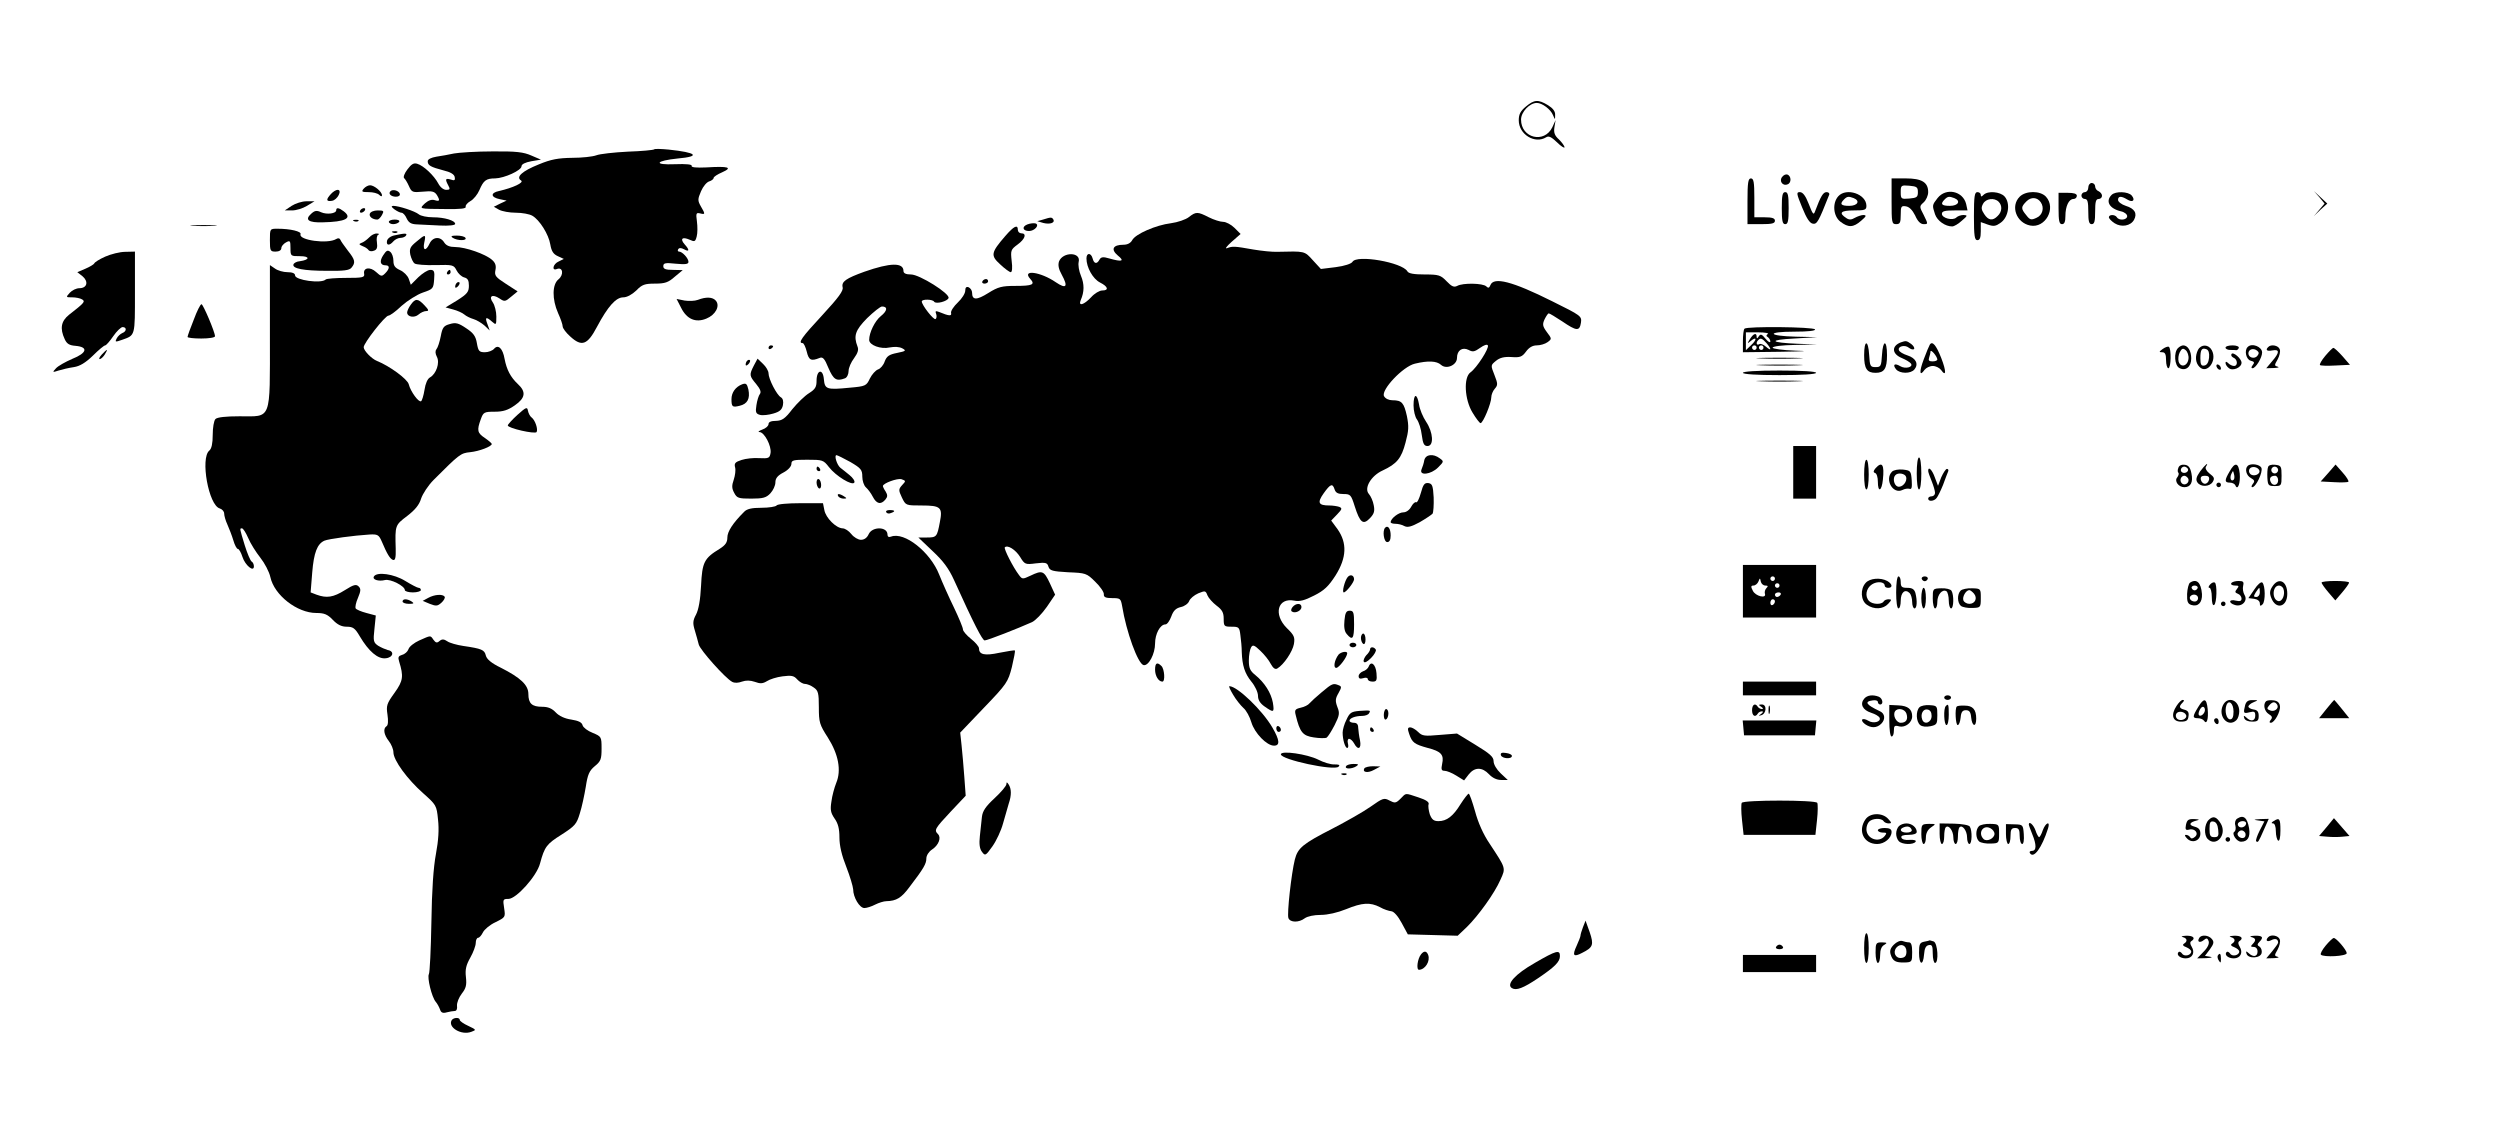 <?xml version="1.0" standalone="no"?>
<!DOCTYPE svg PUBLIC "-//W3C//DTD SVG 20010904//EN"
 "http://www.w3.org/TR/2001/REC-SVG-20010904/DTD/svg10.dtd">
<svg version="1.0" xmlns="http://www.w3.org/2000/svg"
 width="1093pt" height="492pt" viewBox="0 0 1093 492"
 preserveAspectRatio="xMidYMid meet">

<g transform="translate(0,492) scale(0.1,-0.1)"
fill="#000000" stroke="none">
<path d="M6671 4454 c-24 -20 -31 -34 -31 -60 0 -62 71 -105 120 -74 11 7 23
1 47 -22 18 -18 33 -27 33 -22 0 6 -11 21 -24 34 -19 17 -24 30 -20 54 l5 31
-14 -31 c-35 -73 -137 -48 -137 33 0 34 38 73 69 73 23 0 61 -28 71 -54 9 -21
9 -21 9 2 1 15 -10 29 -31 42 -43 26 -60 25 -97 -6z"/>
<path d="M2860 4267 c-3 -3 -54 -8 -115 -10 -60 -3 -123 -10 -138 -16 -16 -6
-63 -11 -105 -11 -61 -1 -92 -6 -147 -29 -72 -29 -101 -55 -77 -70 15 -9 -35
-32 -96 -46 -39 -8 -37 -28 4 -36 l29 -6 -28 -13 -28 -14 23 -13 c13 -7 46
-13 73 -13 28 0 60 -6 72 -13 32 -18 72 -82 79 -126 5 -29 13 -42 33 -51 l26
-12 -22 -11 c-26 -11 -32 -43 -8 -33 26 10 31 -25 7 -45 -28 -22 -29 -87 -2
-148 11 -24 20 -50 20 -58 0 -8 15 -28 33 -44 50 -46 75 -38 117 42 48 90 83
129 115 129 16 0 38 12 57 30 25 26 37 30 82 30 43 0 58 5 86 30 l35 29 -42 1
c-33 0 -43 4 -43 16 0 14 8 16 55 11 42 -4 55 -2 55 8 0 16 -27 45 -41 45 -6
0 -7 5 -4 10 4 7 13 7 26 0 23 -13 25 -3 2 22 -21 24 -10 34 22 20 22 -10 25
-9 31 14 4 14 4 43 1 66 -5 36 -3 39 14 35 23 -6 23 -3 3 31 -14 25 -14 31 1
66 9 21 25 40 36 43 10 3 19 10 19 15 0 5 17 16 38 25 47 21 27 27 -70 21 -44
-2 -67 0 -64 7 2 6 -23 9 -73 7 -96 -4 -86 15 12 25 102 9 84 26 -40 39 -32 3
-60 4 -63 1z"/>
<path d="M1985 4249 c-22 -5 -57 -11 -77 -14 -23 -4 -38 -11 -38 -20 0 -18 12
-25 69 -40 30 -7 47 -17 49 -29 3 -14 -1 -17 -17 -11 -24 7 -26 2 -11 -26 9
-16 7 -19 -9 -19 -12 0 -26 11 -35 28 -18 34 -64 78 -92 86 -15 5 -26 -2 -43
-25 -13 -17 -19 -34 -14 -38 4 -3 14 -19 21 -35 12 -27 16 -28 61 -24 39 4 50
1 60 -13 16 -26 14 -31 -9 -24 -13 4 -27 -1 -42 -14 -26 -25 -29 -24 90 -25
66 -1 91 2 88 10 -2 6 7 17 21 25 13 7 31 29 39 48 18 42 29 51 69 51 40 1
115 35 115 53 0 9 16 17 43 22 l42 7 -42 18 c-34 15 -66 19 -170 18 -70 0
-146 -5 -168 -9z"/>
<path d="M7792 4147 c-15 -17 1 -42 23 -33 18 6 17 37 -1 43 -6 2 -16 -2 -22
-10z"/>
<path d="M7640 4040 l0 -100 60 0 c47 0 60 3 60 15 0 11 -12 15 -45 15 l-45 0
0 85 c0 69 -3 85 -15 85 -12 0 -15 -18 -15 -100z"/>
<path d="M8270 4040 c0 -93 1 -100 20 -100 17 0 20 7 20 41 0 36 2 40 22 37
15 -2 29 -16 41 -40 11 -26 24 -38 37 -38 20 0 20 0 1 39 -20 38 -20 39 -1 56
11 10 20 30 20 45 0 43 -28 60 -98 60 l-62 0 0 -100z m115 40 c0 -22 -5 -25
-37 -28 -36 -3 -38 -2 -38 28 0 30 2 31 38 28 32 -3 37 -6 37 -28z"/>
<path d="M9130 4100 c0 -11 -7 -20 -15 -20 -8 0 -15 -7 -15 -15 0 -8 7 -15 15
-15 12 0 15 -13 15 -55 0 -42 3 -55 15 -55 12 0 15 13 15 55 0 42 3 55 15 55
8 0 15 6 15 14 0 8 -7 16 -15 20 -8 3 -15 12 -15 21 0 8 -7 15 -15 15 -8 0
-15 -9 -15 -20z"/>
<path d="M1590 4095 c-11 -13 -8 -15 22 -15 19 0 39 -5 46 -12 7 -7 12 -8 12
-2 0 16 -34 44 -52 44 -9 0 -21 -7 -28 -15z"/>
<path d="M1447 4072 c-23 -25 -21 -34 4 -30 24 3 47 48 25 48 -7 0 -20 -8 -29
-18z"/>
<path d="M1707 4084 c-11 -11 3 -24 24 -24 12 0 19 5 17 13 -5 14 -31 21 -41
11z"/>
<path d="M7790 4010 c0 -56 3 -70 15 -70 12 0 15 14 15 70 0 56 -3 70 -15 70
-12 0 -15 -14 -15 -70z"/>
<path d="M7879 4013 c19 -47 33 -69 47 -71 18 -3 25 9 71 126 3 6 -2 12 -11
12 -15 0 -25 -16 -51 -85 -6 -17 -10 -11 -27 33 -14 36 -26 52 -39 52 -16 0
-15 -6 10 -67z"/>
<path d="M8037 4062 c-27 -30 -22 -87 9 -111 35 -27 57 -26 91 4 22 19 25 24
10 25 -9 0 -26 -6 -37 -12 -15 -9 -25 -10 -37 -2 -36 23 -26 34 31 34 49 0 56
2 56 20 0 52 -88 81 -123 42z m67 -8 c30 -12 18 -34 -19 -34 -37 0 -43 8 -23
28 14 14 20 14 42 6z"/>
<path d="M8471 4054 c-24 -31 -24 -31 -11 -71 10 -29 45 -53 75 -53 8 0 27 11
42 25 26 22 26 24 8 25 -12 0 -26 -5 -32 -11 -15 -15 -63 -3 -63 16 0 12 13
15 56 15 l56 0 -6 28 c-14 57 -88 73 -125 26z m73 0 c30 -12 18 -34 -19 -34
-37 0 -43 8 -23 28 14 14 20 14 42 6z"/>
<path d="M8630 3975 c0 -87 3 -105 15 -105 11 0 15 11 15 39 l0 40 31 -11 c26
-9 35 -7 57 9 34 25 42 85 16 114 -19 21 -73 26 -92 7 -9 -9 -12 -9 -12 0 0 7
-7 12 -15 12 -12 0 -15 -18 -15 -105z m108 63 c17 -17 15 -44 -4 -62 -22 -23
-41 -20 -59 8 -13 19 -14 29 -5 45 12 23 49 28 68 9z"/>
<path d="M8830 4060 c-41 -41 -15 -114 46 -126 66 -13 115 75 69 126 -25 27
-88 27 -115 0z m92 -24 c17 -24 8 -57 -18 -68 -23 -11 -29 -10 -45 11 -24 29
-24 36 1 61 20 20 47 18 62 -4z"/>
<path d="M9000 4009 c0 -55 3 -69 15 -69 11 0 15 11 15 36 0 42 15 74 35 74 8
0 15 6 15 14 0 9 -13 13 -40 13 l-40 0 0 -68z"/>
<path d="M9232 4068 c-28 -28 -10 -60 41 -72 15 -3 27 -13 27 -21 0 -17 -35
-21 -45 -5 -8 13 -35 13 -35 0 0 -5 11 -17 25 -26 30 -19 70 -12 85 15 15 28
3 49 -36 61 -19 6 -34 18 -34 26 0 17 14 18 40 2 24 -15 37 -4 20 17 -15 18
-71 20 -88 3z"/>
<path d="M10140 4058 l23 -28 -23 -27 -24 -28 29 28 30 27 -30 28 -29 27 24
-27z"/>
<path d="M1275 4020 l-30 -20 32 0 c18 0 47 9 65 20 l33 20 -35 0 c-19 0 -48
-9 -65 -20z"/>
<path d="M1724 4005 c11 -8 25 -15 31 -15 7 0 17 -11 23 -25 9 -19 20 -25 44
-26 18 -1 63 -3 101 -5 39 -2 67 1 67 7 0 15 -47 29 -97 29 -26 0 -54 6 -62
13 -17 14 -88 37 -112 37 -10 -1 -8 -5 5 -15z"/>
<path d="M1470 4001 c0 -15 -41 -20 -66 -9 -19 9 -28 8 -44 -7 -29 -26 -11
-39 51 -37 100 2 131 18 92 48 -21 16 -33 18 -33 5z"/>
<path d="M1575 4000 c-3 -5 -2 -10 4 -10 5 0 13 5 16 10 3 6 2 10 -4 10 -5 0
-13 -4 -16 -10z"/>
<path d="M1617 3986 c-5 -13 12 -26 33 -26 5 0 14 9 20 20 10 18 8 20 -19 20
-16 0 -31 -6 -34 -14z"/>
<path d="M5198 3971 c-14 -11 -49 -23 -79 -27 -65 -8 -155 -47 -169 -74 -7
-13 -21 -20 -38 -20 -46 0 -57 -20 -25 -47 31 -25 19 -29 -37 -13 -27 8 -36 7
-43 -5 -11 -21 -24 -19 -30 5 -7 26 -27 26 -27 0 0 -39 28 -89 59 -105 36 -18
40 -35 10 -35 -12 0 -34 -13 -49 -30 -31 -33 -57 -41 -45 -12 16 36 16 70 1
106 -9 21 -13 48 -10 61 11 44 -69 45 -86 2 -5 -16 -2 -33 12 -58 29 -53 20
-64 -26 -33 -67 46 -150 57 -112 15 23 -25 11 -31 -65 -31 -58 0 -75 -4 -118
-31 -51 -32 -71 -32 -71 1 0 10 -7 20 -15 24 -10 4 -15 -1 -15 -15 0 -12 -15
-35 -32 -51 -18 -17 -32 -38 -30 -46 4 -15 -9 -14 -52 4 -16 6 -18 4 -13 -9 3
-9 2 -19 -3 -22 -8 -5 -60 61 -60 77 0 11 48 10 54 -1 8 -12 59 2 63 16 7 19
-127 103 -164 103 -22 0 -33 5 -33 15 0 38 -57 37 -171 -3 -80 -29 -101 -43
-95 -68 4 -15 -17 -44 -89 -122 -89 -96 -108 -122 -86 -122 5 0 13 -17 18 -37
9 -38 19 -43 56 -28 14 6 22 -2 39 -44 22 -51 35 -59 72 -45 9 3 16 18 16 32
0 14 11 39 24 56 16 22 21 37 15 51 -18 47 -10 71 42 124 29 28 58 51 65 51
26 0 24 -19 -5 -42 -26 -21 -51 -72 -51 -104 0 -23 51 -42 90 -33 21 4 42 3
55 -4 18 -10 16 -12 -23 -20 -35 -7 -45 -14 -54 -37 -5 -16 -19 -32 -29 -35
-11 -4 -27 -22 -36 -40 -15 -32 -19 -34 -88 -40 -101 -10 -109 -7 -113 37 -4
48 -32 42 -32 -7 0 -27 -6 -37 -33 -54 -18 -11 -51 -43 -73 -70 -32 -42 -45
-50 -71 -51 -22 0 -33 -5 -33 -14 0 -8 -12 -19 -27 -24 -16 -6 -21 -11 -12
-11 21 -1 52 -60 48 -91 -4 -23 -8 -25 -49 -23 -25 2 -60 -2 -78 -8 -28 -9
-33 -15 -28 -33 3 -11 0 -35 -6 -53 -9 -26 -9 -38 2 -58 12 -23 19 -25 75 -25
51 0 65 4 83 23 12 13 22 34 22 48 0 18 10 30 35 43 21 11 35 27 35 38 0 16 9
18 69 18 67 0 71 -1 95 -32 30 -39 102 -83 111 -68 4 6 -6 21 -21 33 -15 12
-33 27 -40 32 -15 12 -28 55 -17 55 4 0 32 -14 61 -30 46 -27 52 -34 52 -64 0
-18 7 -39 16 -47 8 -7 22 -25 30 -41 16 -31 35 -36 55 -12 10 12 10 20 1 35
-7 10 -12 21 -12 24 0 12 63 35 81 30 20 -7 20 -8 3 -26 -16 -18 -16 -22 -1
-54 17 -35 17 -35 86 -35 84 0 93 -8 80 -73 -12 -64 -14 -67 -57 -67 l-37 0
62 -59 c46 -43 71 -76 94 -127 86 -190 124 -264 134 -264 12 0 147 53 207 80
15 7 44 37 65 67 l36 53 -23 50 c-26 55 -33 58 -85 33 -34 -16 -36 -16 -50 3
-26 34 -67 115 -62 121 12 12 47 -10 67 -42 20 -33 23 -34 69 -28 43 5 50 3
55 -15 6 -17 17 -20 86 -24 76 -3 81 -4 118 -41 22 -21 39 -46 38 -55 -1 -13
8 -17 37 -17 35 0 37 -2 43 -35 18 -112 69 -253 94 -258 22 -4 50 49 50 95 0
41 22 83 45 83 8 0 19 16 26 35 9 25 20 36 42 41 15 3 32 15 36 26 4 11 22 26
40 34 30 12 32 12 40 -9 5 -12 23 -32 40 -45 24 -18 31 -30 31 -57 0 -33 2
-35 34 -35 32 0 35 -2 39 -37 3 -21 6 -54 6 -73 2 -60 13 -94 42 -130 16 -19
29 -47 29 -62 0 -18 9 -33 29 -47 40 -28 43 -27 36 17 -8 43 -36 87 -76 120
-24 19 -29 31 -29 65 0 23 5 49 10 57 7 12 14 10 40 -15 18 -17 38 -42 46 -58
10 -18 19 -25 28 -20 29 17 67 74 73 107 5 30 1 39 -31 70 -60 60 -40 134 32
120 24 -5 46 1 87 22 44 22 63 40 94 88 49 78 51 142 9 202 l-28 38 26 27 c22
23 23 27 9 33 -9 3 -29 6 -43 6 -48 0 -54 12 -25 53 30 42 39 45 48 17 5 -15
15 -20 39 -20 30 0 33 -3 49 -54 23 -72 37 -83 67 -51 18 19 21 31 16 56 -3
18 -13 40 -21 49 -23 25 9 80 60 103 62 29 82 53 100 122 14 52 15 71 6 116
-13 58 -22 69 -63 69 -16 0 -31 7 -37 18 -14 27 83 130 135 142 58 14 95 12
114 -5 24 -22 70 -1 70 30 0 33 23 49 51 35 18 -10 26 -8 50 9 17 12 30 17 34
11 7 -12 -49 -99 -76 -118 -31 -22 -26 -119 9 -176 15 -25 31 -46 35 -46 11 0
47 87 47 113 0 11 7 28 15 37 14 16 14 22 -1 60 -17 43 -17 43 6 62 17 14 36
19 68 17 38 -3 47 1 64 24 13 18 29 27 47 27 15 0 36 6 47 14 19 14 19 15 -3
44 -19 26 -20 34 -10 56 7 14 15 26 18 26 4 0 30 -16 59 -35 63 -43 76 -44 82
-6 4 29 1 31 -126 94 -174 87 -256 108 -270 70 -5 -12 -9 -14 -18 -5 -14 14
-102 16 -127 2 -14 -7 -24 -3 -46 20 -26 27 -34 30 -96 30 -47 0 -71 4 -76 14
-23 39 -222 74 -240 41 -5 -8 -34 -18 -73 -23 l-65 -8 -35 38 c-37 41 -34 40
-155 37 -22 -1 -69 4 -105 10 -84 15 -91 15 -115 6 -11 -4 -2 8 19 27 l40 35
-27 27 c-14 14 -37 26 -49 26 -13 0 -41 9 -63 20 -49 25 -56 25 -87 1z"/>
<path d="M4560 3960 l-25 -7 27 -8 c29 -7 52 1 43 16 -7 10 -10 10 -45 -1z"/>
<path d="M1548 3953 c7 -3 16 -2 19 1 4 3 -2 6 -13 5 -11 0 -14 -3 -6 -6z"/>
<path d="M1700 3950 c0 -5 9 -10 19 -10 11 0 23 5 26 10 4 6 -5 10 -19 10 -14
0 -26 -4 -26 -10z"/>
<path d="M4492 3939 c-26 -10 -21 -29 7 -29 24 0 47 26 29 33 -7 2 -23 1 -36
-4z"/>
<path d="M843 3933 c26 -2 68 -2 95 0 26 2 4 3 -48 3 -52 0 -74 -1 -47 -3z"/>
<path d="M4395 3888 c-63 -73 -65 -85 -22 -124 20 -19 41 -34 46 -34 6 0 8 20
4 49 -5 46 -4 50 26 72 33 24 41 49 16 49 -8 0 -15 7 -15 15 0 25 -17 17 -55
-27z"/>
<path d="M1180 3870 c0 -47 2 -50 25 -50 15 0 25 6 25 15 0 8 9 19 20 25 18
10 20 8 20 -25 0 -35 1 -35 42 -35 44 0 43 -16 -1 -22 -14 -1 -26 -8 -28 -14
-6 -18 44 -28 147 -28 73 -1 98 2 107 14 18 22 16 34 -16 74 -16 21 -31 42
-33 48 -3 7 -10 8 -18 3 -37 -23 -166 -5 -156 21 5 12 -44 24 -101 24 -33 0
-33 0 -33 -50z"/>
<path d="M1718 3903 c7 -3 16 -2 19 1 4 3 -2 6 -13 5 -11 0 -14 -3 -6 -6z"/>
<path d="M1613 3881 c-10 -10 -25 -21 -33 -23 -12 -5 -11 -7 5 -14 11 -4 23
-12 26 -17 4 -6 15 -7 24 -3 13 4 16 14 13 36 -3 16 0 32 6 34 6 2 3 5 -6 5
-10 1 -25 -7 -35 -18z"/>
<path d="M1725 3891 c-17 -3 -31 -14 -33 -24 -4 -21 11 -22 28 -2 7 8 21 15
31 15 10 0 21 5 24 10 7 11 -4 11 -50 1z"/>
<path d="M1820 3863 c-27 -22 -31 -31 -26 -57 4 -16 12 -34 19 -38 6 -5 48 -8
91 -7 75 2 80 1 92 -23 7 -14 22 -28 34 -31 15 -4 20 -13 20 -36 0 -27 -7 -36
-51 -64 l-51 -31 33 -9 c19 -5 41 -15 49 -22 8 -7 26 -16 40 -20 14 -4 35 -17
48 -28 l23 -22 -10 28 c-12 31 -6 34 21 10 17 -15 18 -14 18 23 0 22 -7 49
-15 61 -20 28 -3 39 29 18 22 -15 25 -14 51 8 l28 23 -51 33 c-45 29 -51 36
-46 60 4 19 0 32 -15 45 -28 25 -116 56 -161 56 -24 0 -39 6 -48 20 -17 28
-50 25 -64 -5 -16 -35 -31 -31 -23 5 8 37 5 37 -35 3z"/>
<path d="M1980 3880 c20 -13 63 -13 55 0 -3 6 -21 10 -38 10 -24 0 -28 -3 -17
-10z"/>
<path d="M1676 3805 c-18 -27 -14 -45 10 -45 19 0 18 -15 -2 -35 -15 -15 -18
-14 -40 6 -26 24 -57 19 -52 -8 3 -16 -6 -18 -79 -18 -44 0 -85 -3 -89 -7 -19
-19 -134 -3 -134 18 0 9 -12 14 -33 14 -18 0 -43 7 -55 16 l-22 15 0 -310 c0
-376 9 -351 -133 -351 -59 0 -97 -4 -105 -12 -7 -7 -12 -38 -12 -69 0 -38 -5
-61 -15 -69 -40 -33 -3 -240 46 -253 10 -3 19 -13 19 -22 0 -9 6 -31 14 -48 8
-18 20 -49 26 -69 6 -21 15 -38 20 -38 5 0 14 -16 20 -35 12 -37 50 -68 50
-41 0 8 -4 18 -10 21 -5 3 -19 35 -30 71 -23 76 -23 74 -12 74 5 0 17 -19 27
-42 10 -24 34 -62 53 -86 19 -24 39 -62 44 -85 17 -79 117 -157 201 -157 35 0
49 -6 72 -30 20 -21 38 -30 61 -30 27 0 36 -6 57 -42 39 -66 79 -100 113 -96
33 3 40 31 9 36 -10 3 -29 11 -42 19 -20 14 -22 20 -16 73 l6 59 -41 11 c-23
6 -44 15 -47 20 -3 5 1 26 10 46 13 31 13 40 3 50 -11 11 -22 8 -60 -16 -51
-32 -80 -36 -124 -20 l-26 10 7 87 c7 87 22 125 53 139 18 8 131 23 197 27 35
2 41 -1 53 -28 25 -59 37 -78 50 -83 10 -3 13 9 12 49 -3 102 -3 103 50 143
35 27 53 49 61 76 7 21 31 58 55 82 112 112 118 117 159 121 40 4 95 25 95 36
0 3 -14 15 -30 26 -33 22 -36 33 -18 82 11 31 15 33 61 33 37 0 58 7 88 28 46
32 50 59 13 93 -32 30 -49 63 -58 110 -8 46 -28 65 -46 44 -7 -8 -25 -15 -40
-15 -25 0 -29 5 -35 39 -5 31 -15 45 -47 66 -34 23 -46 26 -72 18 -26 -7 -32
-15 -39 -53 -5 -25 -13 -50 -19 -57 -6 -8 -5 -19 2 -33 14 -26 -3 -75 -30 -90
-11 -6 -20 -27 -24 -54 -4 -25 -11 -48 -15 -50 -10 -7 -46 42 -54 74 -6 23
-84 80 -139 102 -23 9 -58 45 -58 60 0 18 93 137 108 138 7 0 33 19 58 43 26
23 67 49 93 58 44 15 46 17 49 57 3 36 0 42 -17 42 -11 0 -34 -15 -52 -32
l-33 -33 -9 26 c-5 14 -22 31 -38 38 -22 10 -29 19 -29 41 0 15 -6 33 -14 39
-11 9 -17 6 -30 -14z"/>
<path d="M460 3798 c-25 -11 -47 -25 -48 -30 -2 -4 -20 -15 -39 -23 l-35 -15
23 -18 c27 -23 20 -52 -14 -52 -13 0 -32 -9 -42 -20 -18 -20 -17 -20 11 -20
16 0 35 -4 43 -9 15 -9 10 -15 -57 -67 -35 -28 -41 -60 -19 -107 9 -20 20 -27
47 -29 57 -5 51 -31 -14 -57 -30 -13 -62 -31 -71 -41 -17 -18 -16 -19 11 -10
16 5 46 12 67 15 26 4 51 19 83 50 25 25 49 45 54 45 4 0 20 18 35 40 15 22
34 40 41 40 19 0 18 -19 -1 -26 -9 -4 -20 -14 -25 -24 -8 -16 -6 -16 23 -6 59
21 57 14 57 207 l0 179 -42 -1 c-24 0 -63 -10 -88 -21z"/>
<path d="M1955 3730 c-3 -5 -1 -10 4 -10 6 0 11 5 11 10 0 6 -2 10 -4 10 -3 0
-8 -4 -11 -10z"/>
<path d="M4295 3690 c-3 -5 1 -10 9 -10 9 0 16 5 16 10 0 6 -4 10 -9 10 -6 0
-13 -4 -16 -10z"/>
<path d="M1997 3683 c-4 -3 -7 -11 -7 -17 0 -6 5 -5 12 2 6 6 9 14 7 17 -3 3
-9 2 -12 -2z"/>
<path d="M3051 3609 c-13 -5 -39 -6 -58 -3 l-35 7 20 -39 c25 -50 64 -66 110
-47 40 16 61 55 42 78 -14 17 -43 18 -79 4z"/>
<path d="M1796 3588 c-9 -12 -16 -28 -16 -34 0 -20 32 -25 50 -9 9 8 24 15 33
15 13 0 12 5 -7 25 -29 31 -40 31 -60 3z"/>
<path d="M847 3522 c-15 -37 -27 -71 -27 -75 0 -4 27 -7 60 -7 33 0 60 4 60
10 0 18 -52 140 -59 140 -5 0 -20 -30 -34 -68z"/>
<path d="M7627 3483 c-4 -3 -7 -28 -7 -55 l0 -48 163 2 c113 2 132 3 65 5 -54
2 -98 8 -98 13 0 6 43 11 98 12 l97 2 -85 3 c-123 5 -131 17 -15 23 l100 6
-92 2 c-126 3 -133 22 -8 22 62 0 94 4 90 10 -7 11 -297 14 -308 3z m102 -23
c-8 -6 -8 -9 0 -14 6 -4 11 -13 11 -19 -1 -7 -10 -1 -21 12 -17 21 -22 22 -30
10 -6 -10 -9 -10 -9 -1 0 19 -14 14 -29 -10 -13 -21 -13 -22 3 -9 26 22 29 7
2 -18 l-23 -22 0 39 0 39 54 0 c30 0 49 -4 42 -7z m-6 -40 c23 -27 22 -37 -2
-16 -11 10 -25 15 -30 11 -12 -7 -15 8 -4 18 10 11 17 8 36 -13z m-43 -20 c0
-5 -4 -10 -10 -10 -5 0 -10 5 -10 10 0 6 5 10 10 10 6 0 10 -4 10 -10z m30 0
c0 -5 -4 -10 -10 -10 -5 0 -10 5 -10 10 0 6 5 10 10 10 6 0 10 -4 10 -10z"/>
<path d="M8310 3423 c-41 -16 -39 -50 4 -68 19 -8 37 -19 41 -25 10 -16 -26
-24 -47 -11 -25 15 -35 7 -18 -14 16 -19 64 -20 80 0 19 23 7 49 -30 61 -19 6
-36 16 -38 23 -6 17 26 25 43 11 9 -7 19 -10 23 -6 4 4 -2 14 -12 22 -21 15
-23 15 -46 7z"/>
<path d="M8150 3367 c0 -59 12 -77 50 -77 38 0 50 18 50 77 0 69 -18 69 -22 1
-3 -49 -5 -53 -28 -53 -23 0 -25 4 -28 53 -4 68 -22 68 -22 -1z"/>
<path d="M8437 3413 c-3 -5 -15 -33 -26 -63 -21 -55 -19 -79 3 -47 7 9 23 17
36 17 13 0 29 -8 36 -17 23 -33 24 -7 1 52 -22 56 -39 76 -50 58z m33 -65 c0
-4 -9 -8 -21 -8 -15 0 -19 4 -15 16 3 9 6 21 6 27 1 13 30 -22 30 -35z"/>
<path d="M3360 3399 c0 -5 5 -7 10 -4 6 3 10 8 10 11 0 2 -4 4 -10 4 -5 0 -10
-5 -10 -11z"/>
<path d="M9455 3394 c-16 -12 -17 -14 -2 -14 13 0 17 -9 17 -35 0 -19 5 -35
10 -35 12 0 14 86 2 94 -4 2 -16 -2 -27 -10z"/>
<path d="M9522 3398 c-19 -19 -15 -76 6 -87 28 -15 52 5 52 42 0 33 -15 57
-35 57 -6 0 -16 -5 -23 -12z m46 -47 c-4 -32 -34 -40 -43 -12 -3 11 -1 30 5
41 9 17 14 19 26 9 8 -7 14 -24 12 -38z"/>
<path d="M9610 3391 c-14 -28 -12 -57 6 -75 33 -34 79 27 54 73 -14 26 -46 27
-60 2z m48 -35 c-2 -20 -9 -32 -20 -34 -14 -3 -18 4 -18 31 0 39 6 48 27 40 9
-4 13 -16 11 -37z"/>
<path d="M9730 3400 c0 -5 9 -10 20 -10 11 0 23 0 27 -1 4 0 9 4 11 10 2 6
-10 11 -27 11 -17 0 -31 -4 -31 -10z"/>
<path d="M9827 3403 c-16 -15 -7 -55 13 -60 16 -4 18 -8 9 -19 -7 -9 -7 -14
-1 -14 14 0 42 46 42 69 0 25 -45 43 -63 24z m42 -39 c-12 -15 -39 -8 -39 11
0 18 22 25 38 12 9 -7 9 -13 1 -23z"/>
<path d="M9917 3403 c-14 -13 -6 -20 18 -15 32 6 32 -9 -1 -47 l-26 -31 34 1
c18 1 25 3 16 6 -15 4 -15 6 0 32 8 15 13 35 9 44 -6 17 -38 23 -50 10z"/>
<path d="M10166 3364 c-16 -19 -26 -37 -23 -40 2 -3 33 -4 68 -2 l63 3 -33 38
c-18 20 -36 37 -40 36 -3 0 -19 -16 -35 -35z"/>
<path d="M445 3370 c-10 -11 -14 -20 -9 -20 5 0 15 9 22 20 7 11 11 20 9 20
-2 0 -12 -9 -22 -20z"/>
<path d="M9756 3372 c-3 -6 1 -12 9 -16 18 -7 20 -36 2 -36 -7 0 -18 5 -25 12
-8 8 -12 8 -12 1 0 -6 6 -16 14 -22 17 -15 56 2 56 23 0 18 -37 50 -44 38z"/>
<path d="M7698 3353 c45 -2 119 -2 165 0 45 1 8 3 -83 3 -91 0 -128 -2 -82 -3z"/>
<path d="M3267 3343 c-4 -3 -7 -11 -7 -17 0 -6 5 -5 12 2 6 6 9 14 7 17 -3 3
-9 2 -12 -2z"/>
<path d="M3296 3322 c-21 -41 -20 -45 10 -81 18 -22 23 -35 16 -44 -5 -6 -12
-28 -15 -49 -5 -31 -2 -37 16 -42 12 -3 38 0 58 6 28 8 38 17 42 37 3 16 0 29
-9 34 -18 10 -54 80 -54 105 0 10 -11 29 -24 41 l-24 23 -16 -30z"/>
<path d="M7698 3323 c45 -2 119 -2 165 0 45 1 8 3 -83 3 -91 0 -128 -2 -82 -3z"/>
<path d="M9690 3321 c0 -5 5 -13 10 -16 6 -3 10 -2 10 4 0 5 -4 13 -10 16 -5
3 -10 2 -10 -4z"/>
<path d="M7620 3290 c0 -6 60 -10 160 -10 100 0 160 4 160 10 0 6 -60 10 -160
10 -100 0 -160 -4 -160 -10z"/>
<path d="M7698 3253 c45 -2 119 -2 165 0 45 1 8 3 -83 3 -91 0 -128 -2 -82 -3z"/>
<path d="M3245 3240 c-29 -11 -47 -36 -47 -65 0 -34 4 -37 36 -29 34 8 46 31
38 71 -6 25 -10 29 -27 23z"/>
<path d="M6180 3148 c0 -24 7 -52 15 -62 8 -11 18 -41 21 -68 5 -38 10 -48 25
-48 29 0 25 60 -6 106 -14 21 -28 54 -31 76 -9 51 -24 48 -24 -4z"/>
<path d="M2262 3106 c-23 -21 -42 -42 -42 -46 0 -12 119 -39 126 -29 7 12 -6
52 -22 64 -7 5 -14 19 -16 30 -3 17 -8 15 -46 -19z"/>
<path d="M7840 2855 l0 -115 50 0 50 0 0 115 0 115 -50 0 -50 0 0 -115z"/>
<path d="M6227 2908 c-2 -13 -8 -31 -12 -40 -12 -29 41 -23 72 8 26 26 26 27
8 40 -29 22 -62 18 -68 -8z"/>
<path d="M8380 2850 c0 -40 4 -70 10 -70 6 0 10 30 10 70 0 40 -4 70 -10 70
-6 0 -10 -30 -10 -70z"/>
<path d="M8150 2845 c0 -37 4 -65 10 -65 6 0 10 28 10 65 0 37 -4 65 -10 65
-6 0 -10 -28 -10 -65z"/>
<path d="M8200 2873 c-10 -12 -11 -18 -2 -21 7 -2 12 -19 12 -38 0 -49 17 -42
22 9 7 65 -3 82 -32 50z"/>
<path d="M9524 2875 c-4 -9 -4 -19 0 -22 3 -3 1 -12 -5 -20 -14 -16 5 -43 31
-43 28 0 39 22 31 60 -5 26 -13 36 -29 38 -13 2 -25 -3 -28 -13z m41 -4 c7
-12 -12 -24 -25 -16 -11 7 -4 25 10 25 5 0 11 -4 15 -9z m1 -42 c10 -17 -13
-36 -27 -22 -12 12 -4 33 11 33 5 0 12 -5 16 -11z"/>
<path d="M9619 2859 c-17 -24 -20 -36 -12 -48 14 -21 53 -20 67 2 9 15 7 21
-13 36 -13 10 -21 23 -17 30 16 25 -4 9 -25 -20z m39 -36 c-2 -10 -10 -18 -18
-18 -8 0 -16 8 -18 18 -2 12 3 17 18 17 15 0 20 -5 18 -17z"/>
<path d="M9748 2859 c-23 -39 -23 -49 1 -49 11 0 22 -6 24 -12 10 -25 23 10
19 52 -5 48 -21 51 -44 9z m18 -36 c-11 -11 -19 6 -11 24 8 17 8 17 12 0 3
-10 2 -21 -1 -24z"/>
<path d="M9827 2883 c-14 -13 -6 -43 14 -53 16 -9 18 -14 8 -26 -6 -8 -7 -14
-2 -14 16 0 47 66 40 84 -6 16 -47 22 -60 9z m51 -20 c5 -17 -26 -29 -40 -15
-6 6 -7 15 -3 22 9 14 37 9 43 -7z"/>
<path d="M9916 2878 c-3 -7 -4 -29 -3 -48 2 -32 5 -35 32 -35 29 0 30 2 30 45
0 42 -2 45 -28 48 -16 2 -29 -2 -31 -10z m44 -13 c0 -8 -7 -15 -15 -15 -8 0
-15 7 -15 15 0 8 7 15 15 15 8 0 15 -7 15 -15z m0 -45 c0 -23 -25 -27 -33 -6
-7 16 1 26 20 26 7 0 13 -9 13 -20z"/>
<path d="M10179 2852 l-33 -37 58 -3 c32 -2 61 -1 63 2 3 3 -8 21 -25 40 l-31
35 -32 -37z"/>
<path d="M3570 2870 c0 -5 5 -10 11 -10 5 0 7 5 4 10 -3 6 -8 10 -11 10 -2 0
-4 -4 -4 -10z"/>
<path d="M8272 2858 c-34 -34 4 -101 46 -80 9 5 23 7 30 5 10 -4 12 6 10 37
-3 41 -5 43 -38 47 -20 2 -41 -2 -48 -9z m61 -22 c8 -21 -17 -50 -37 -43 -16
6 -22 38 -9 50 11 12 41 7 46 -7z"/>
<path d="M8430 2861 c0 -5 7 -25 15 -44 8 -20 15 -43 15 -52 0 -8 -7 -15 -15
-15 -8 0 -15 -4 -15 -10 0 -14 26 -12 37 3 5 6 18 32 28 57 9 25 19 51 22 58
3 6 1 12 -5 12 -5 0 -16 -17 -25 -37 l-14 -37 -14 37 c-12 34 -29 50 -29 28z"/>
<path d="M3570 2811 c0 -11 5 -23 10 -26 6 -3 10 3 10 14 0 11 -4 23 -10 26
-5 3 -10 -3 -10 -14z"/>
<path d="M6212 2765 c-7 -25 -16 -44 -21 -41 -4 3 -14 -6 -21 -19 -8 -15 -22
-25 -35 -25 -20 0 -55 -27 -55 -43 0 -4 9 -7 21 -7 11 0 29 -4 39 -10 14 -7
30 -3 67 17 26 15 51 32 56 37 4 6 6 38 5 71 -3 52 -6 60 -23 63 -17 2 -23 -6
-33 -43z"/>
<path d="M9690 2800 c0 -5 5 -10 10 -10 6 0 10 5 10 10 0 6 -4 10 -10 10 -5 0
-10 -4 -10 -10z"/>
<path d="M3665 2750 c3 -5 14 -10 23 -10 15 0 15 2 2 10 -20 13 -33 13 -25 0z"/>
<path d="M3395 2710 c-3 -5 -33 -10 -66 -10 -43 0 -64 -5 -76 -18 -49 -49 -73
-86 -73 -112 0 -21 -8 -33 -33 -49 -69 -42 -77 -59 -82 -162 -3 -62 -11 -105
-22 -126 -14 -26 -15 -38 -5 -70 6 -21 14 -48 17 -61 7 -25 116 -147 146 -163
11 -6 27 -5 43 1 17 6 36 6 56 -1 24 -9 35 -8 53 3 12 8 43 18 68 21 39 5 50
3 64 -13 10 -11 25 -20 34 -20 9 0 27 -7 39 -16 19 -13 22 -24 22 -86 0 -66 3
-76 39 -132 47 -74 60 -144 37 -199 -8 -20 -18 -56 -21 -81 -6 -37 -3 -50 14
-75 15 -21 21 -44 21 -83 0 -35 10 -78 30 -128 16 -41 29 -85 30 -98 0 -35 28
-82 49 -82 10 0 32 7 47 15 16 8 38 15 49 15 44 1 66 14 102 63 62 81 73 101
73 124 0 13 11 30 25 39 29 19 41 52 26 67 -18 18 -14 24 55 98 l66 70 -6 82
c-3 45 -9 107 -12 138 l-6 56 104 109 c100 104 105 112 122 178 9 38 15 70 13
72 -2 2 -32 -3 -68 -10 -65 -14 -89 -8 -89 20 0 7 -16 26 -35 41 -19 15 -35
34 -35 41 0 8 -18 51 -39 95 -22 45 -51 110 -65 145 -39 99 -152 188 -210 166
-10 -4 -16 -1 -16 9 0 35 -66 36 -82 2 -7 -16 -19 -25 -34 -25 -12 0 -31 11
-42 25 -11 14 -28 25 -38 25 -29 1 -74 46 -80 80 l-6 30 -99 0 c-54 0 -101 -4
-104 -10z"/>
<path d="M3875 2680 c3 -5 12 -7 20 -3 21 7 19 13 -6 13 -11 0 -18 -4 -14 -10z"/>
<path d="M6056 2613 c-13 -13 -6 -63 9 -63 10 0 15 10 15 29 0 30 -12 46 -24
34z"/>
<path d="M7620 2335 l0 -115 160 0 160 0 0 115 0 115 -160 0 -160 0 0 -115z
m140 55 c0 -5 -4 -10 -10 -10 -5 0 -10 5 -10 10 0 6 5 10 10 10 6 0 10 -4 10
-10z m-42 -30 c12 0 13 -3 5 -11 -6 -6 -9 -17 -7 -24 9 -24 -42 -12 -53 13 -9
17 -8 22 3 22 8 0 18 8 22 18 6 16 7 16 10 0 2 -10 11 -18 20 -18z m62 0 c0
-5 -4 -10 -10 -10 -5 0 -10 5 -10 10 0 6 5 10 10 10 6 0 10 -4 10 -10z m5 -40
c-3 -5 -10 -10 -16 -10 -5 0 -9 5 -9 10 0 6 7 10 16 10 8 0 12 -4 9 -10z m-25
-29 c0 -6 -4 -13 -10 -16 -5 -3 -10 1 -10 9 0 9 5 16 10 16 6 0 10 -4 10 -9z"/>
<path d="M1635 2400 c-9 -14 20 -23 48 -16 24 6 87 -26 87 -44 0 -5 16 -10 35
-10 19 0 35 5 35 10 0 6 -4 10 -10 10 -5 0 -32 14 -58 30 -50 31 -124 41 -137
20z"/>
<path d="M5892 2397 c-13 -16 -26 -67 -17 -67 10 0 44 43 45 57 0 18 -16 24
-28 10z"/>
<path d="M8290 2330 c0 -40 4 -70 10 -70 6 0 10 15 10 34 0 36 19 53 39 33 6
-6 11 -24 11 -39 0 -15 5 -28 10 -28 11 0 13 33 4 68 -5 16 -14 22 -35 22 -24
0 -29 4 -29 25 0 14 -4 25 -10 25 -6 0 -10 -30 -10 -70z"/>
<path d="M8402 2389 c2 -6 8 -10 13 -10 5 0 11 4 13 10 2 6 -4 11 -13 11 -9 0
-15 -5 -13 -11z"/>
<path d="M8157 2372 c-25 -27 -22 -78 5 -96 31 -22 71 -20 93 4 16 17 16 20 2
20 -9 0 -19 -4 -22 -10 -9 -14 -48 -13 -63 2 -20 20 -14 56 12 73 23 15 56 12
56 -6 0 -5 7 -9 15 -9 21 0 19 17 -4 30 -30 16 -76 12 -94 -8z"/>
<path d="M9574 2372 c-5 -4 -11 -26 -12 -49 -1 -34 3 -43 19 -48 29 -9 48 11
46 48 -4 51 -24 69 -53 49z m34 -23 c-2 -6 -8 -10 -13 -10 -5 0 -11 4 -13 10
-2 6 4 11 13 11 9 0 15 -5 13 -11z m2 -44 c0 -8 -6 -15 -14 -15 -17 0 -28 14
-19 24 12 12 33 6 33 -9z"/>
<path d="M9662 2364 c-7 -8 -8 -14 -2 -14 5 0 10 -18 10 -41 0 -24 4 -38 10
-34 12 7 14 92 3 98 -5 3 -14 -1 -21 -9z"/>
<path d="M9755 2370 c-3 -5 4 -10 16 -10 18 0 19 -2 9 -15 -10 -12 -9 -16 4
-21 9 -3 16 -13 16 -21 0 -11 -7 -13 -25 -9 -30 8 -34 -10 -4 -19 31 -10 58
19 42 44 -6 10 -9 28 -6 40 4 17 1 21 -20 21 -14 0 -29 -4 -32 -10z"/>
<path d="M9856 2343 l-26 -38 25 -3 c15 -2 25 -10 25 -20 0 -12 3 -13 12 -4
13 13 12 82 -1 95 -5 5 -21 -8 -35 -30z m24 -13 c0 -11 -7 -20 -15 -20 -13 0
-13 3 -3 20 7 11 14 20 15 20 2 0 3 -9 3 -20z"/>
<path d="M9935 2356 c-12 -18 -13 -30 -5 -50 20 -53 70 -41 70 18 0 56 -38 74
-65 32z m48 -10 c9 -24 -4 -57 -22 -54 -29 6 -27 68 3 68 7 0 16 -6 19 -14z"/>
<path d="M10150 2373 c0 -5 14 -24 30 -43 l30 -35 30 35 c16 19 30 38 30 43 0
4 -27 7 -60 7 -33 0 -60 -3 -60 -7z"/>
<path d="M8400 2305 c0 -25 5 -45 10 -45 6 0 10 20 10 45 0 25 -4 45 -10 45
-5 0 -10 -20 -10 -45z"/>
<path d="M8450 2303 c0 -23 5 -43 10 -43 6 0 10 13 10 29 0 31 22 57 40 46 5
-3 10 -22 10 -41 0 -19 5 -34 10 -34 12 0 13 59 2 77 -4 7 -25 12 -45 11 -37
-1 -37 -2 -37 -45z"/>
<path d="M8572 2338 c-16 -16 -15 -53 1 -67 8 -6 30 -10 50 -9 36 1 37 2 37
43 0 41 0 42 -38 43 -21 1 -44 -4 -50 -10z m58 -13 c17 -20 5 -45 -20 -45 -11
0 -23 7 -26 15 -6 15 11 45 26 45 4 0 13 -7 20 -15z"/>
<path d="M1872 2306 l-24 -13 31 -13 c28 -11 34 -10 51 5 11 10 17 22 14 26
-8 13 -45 10 -72 -5z"/>
<path d="M1760 2290 c0 -5 12 -10 28 -10 21 0 24 2 12 10 -20 13 -40 13 -40 0z"/>
<path d="M9710 2280 c0 -5 5 -10 10 -10 6 0 10 5 10 10 0 6 -4 10 -10 10 -5 0
-10 -4 -10 -10z"/>
<path d="M5651 2266 c-7 -9 -8 -17 -2 -20 14 -9 41 4 41 20 0 18 -24 18 -39 0z"/>
<path d="M5878 2208 c-3 -29 0 -49 10 -60 25 -30 32 -21 32 42 0 52 -2 60 -19
60 -15 0 -20 -9 -23 -42z"/>
<path d="M5950 2131 c0 -11 5 -23 10 -26 6 -4 10 5 10 19 0 14 -4 26 -10 26
-5 0 -10 -9 -10 -19z"/>
<path d="M1833 2120 c-22 -10 -44 -27 -47 -38 -4 -11 -16 -22 -28 -25 -16 -5
-19 -10 -13 -29 20 -65 18 -84 -20 -137 -34 -47 -37 -56 -31 -95 4 -27 3 -47
-4 -51 -16 -10 -12 -37 10 -65 11 -14 20 -36 20 -49 0 -35 61 -118 130 -179
57 -51 59 -53 65 -115 5 -43 2 -91 -9 -150 -11 -58 -18 -158 -20 -301 -2 -117
-7 -219 -11 -225 -8 -15 12 -99 30 -121 7 -8 15 -23 19 -34 4 -13 12 -17 29
-12 12 3 28 6 35 6 8 0 12 9 10 23 -1 13 8 36 21 53 18 23 22 37 18 72 -4 34
1 53 19 85 13 23 24 52 24 65 0 12 5 22 10 22 6 0 15 11 21 23 6 13 31 34 55
45 44 22 44 22 38 62 -6 38 -5 40 19 40 34 0 124 100 138 155 20 74 29 85 94
126 59 38 66 46 80 93 9 28 20 80 26 116 8 53 15 70 39 90 27 22 30 31 30 78
0 51 -1 52 -39 68 -21 8 -41 23 -44 33 -3 13 -18 20 -49 25 -29 4 -54 16 -68
31 -17 18 -34 25 -60 25 -44 0 -60 14 -60 56 0 39 -34 71 -121 115 -41 20 -61
37 -65 53 -6 25 -17 30 -99 42 -27 4 -59 13 -69 20 -15 10 -23 11 -34 2 -11
-10 -17 -9 -27 5 -14 20 -10 20 -62 -3z"/>
<path d="M5900 2100 c0 -5 7 -10 15 -10 8 0 15 5 15 10 0 6 -7 10 -15 10 -8 0
-15 -4 -15 -10z"/>
<path d="M5990 2081 c0 -5 -7 -17 -16 -25 -8 -9 -14 -22 -12 -28 3 -8 15 -2
32 15 15 15 24 32 21 37 -8 13 -25 13 -25 1z"/>
<path d="M5852 2058 c-18 -24 -24 -58 -10 -58 12 0 48 48 48 64 0 11 -27 6
-38 -6z"/>
<path d="M5050 1992 c0 -27 15 -52 32 -52 13 0 9 55 -4 68 -19 19 -28 14 -28
-16z"/>
<path d="M5984 2006 c-3 -8 -14 -18 -25 -21 -10 -4 -19 -13 -19 -21 0 -11 6
-13 20 -9 11 4 20 2 20 -4 0 -6 9 -11 21 -11 17 0 20 5 17 37 -3 38 -24 56
-34 29z"/>
<path d="M7620 1910 l0 -30 160 0 160 0 0 30 0 30 -160 0 -160 0 0 -30z"/>
<path d="M5779 1894 c-24 -20 -48 -42 -54 -49 -5 -7 -23 -16 -38 -19 -25 -6
-28 -10 -22 -33 18 -75 31 -90 79 -97 25 -4 51 -4 56 -1 6 4 21 28 35 55 21
42 23 52 12 79 -10 27 -9 37 5 61 14 25 14 29 1 34 -24 10 -29 8 -74 -30z"/>
<path d="M5391 1883 c12 -21 33 -47 45 -58 13 -11 28 -39 35 -63 14 -47 67
-102 99 -102 27 0 25 24 -7 79 -44 76 -154 181 -188 181 -4 0 4 -17 16 -37z"/>
<path d="M8150 1865 c-19 -23 -7 -49 30 -61 19 -6 36 -16 38 -23 6 -17 -28
-26 -50 -12 -27 16 -38 3 -14 -15 26 -18 51 -18 71 2 19 19 16 44 -5 54 -62
29 -71 43 -32 48 12 2 22 -1 22 -7 0 -6 5 -11 10 -11 16 0 11 27 -6 34 -26 10
-51 7 -64 -9z"/>
<path d="M8500 1870 c0 -5 7 -10 15 -10 8 0 15 5 15 10 0 6 -7 10 -15 10 -8 0
-15 -4 -15 -10z"/>
<path d="M9516 1834 c-26 -39 -18 -69 19 -69 24 0 31 5 33 23 3 17 -2 25 -17
29 -24 6 -26 14 -9 31 8 8 8 12 1 12 -6 0 -18 -12 -27 -26z m42 -41 c5 -17
-26 -29 -40 -15 -6 6 -7 15 -3 22 9 14 37 9 43 -7z"/>
<path d="M9610 1828 c-25 -41 -25 -48 -1 -48 11 0 23 -5 27 -11 12 -19 20 7
16 51 -5 48 -16 51 -42 8z m30 -12 c0 -15 -18 -31 -26 -23 -7 7 7 37 17 37 5
0 9 -6 9 -14z"/>
<path d="M9718 1835 c-22 -49 25 -98 60 -63 7 7 12 24 12 38 0 51 -52 69 -72
25z m47 -26 c0 -24 -5 -34 -15 -34 -16 0 -25 37 -16 62 10 26 31 8 31 -28z"/>
<path d="M9816 1838 c-9 -36 -8 -39 19 -32 21 5 25 3 25 -15 0 -23 -19 -28
-39 -8 -11 10 -13 9 -9 -3 3 -9 17 -15 34 -15 24 0 29 4 29 25 0 18 -6 26 -22
28 -13 2 -23 8 -23 13 0 5 10 14 23 19 21 9 21 9 -4 9 -19 1 -28 -5 -33 -21z"/>
<path d="M9907 1854 c-14 -14 -7 -44 12 -56 15 -9 17 -15 9 -25 -7 -8 -7 -13
0 -13 16 0 43 49 40 73 -2 15 -11 23 -28 25 -14 2 -29 0 -33 -4z m49 -15 c9
-16 -12 -33 -31 -25 -14 5 -15 9 -5 21 15 18 26 19 36 4z"/>
<path d="M10171 1820 l-32 -40 66 0 66 0 -32 40 c-18 22 -33 40 -34 40 -1 0
-16 -18 -34 -40z"/>
<path d="M7660 1815 c0 -25 14 -33 25 -15 3 6 12 10 18 10 7 0 6 -4 -3 -11
-13 -9 -13 -10 0 -6 23 6 26 47 3 47 -15 0 -16 -2 -3 -10 9 -6 10 -10 3 -10
-6 0 -15 5 -18 10 -11 18 -25 10 -25 -15z"/>
<path d="M7732 1815 c0 -16 2 -22 5 -12 2 9 2 23 0 30 -3 6 -5 -1 -5 -18z"/>
<path d="M8260 1769 c0 -39 4 -69 10 -69 6 0 10 11 10 25 0 22 3 25 24 19 26
-6 56 17 56 44 0 31 -18 46 -59 48 l-41 2 0 -69z m75 31 c8 -25 -1 -40 -25
-40 -19 0 -36 32 -25 50 11 17 43 11 50 -10z"/>
<path d="M8392 1828 c-17 -17 -15 -63 3 -78 9 -7 26 -9 45 -5 28 6 30 10 30
48 0 40 -1 42 -33 44 -18 2 -39 -3 -45 -9z m53 -38 c0 -29 -32 -41 -41 -16 -9
24 4 48 23 44 12 -2 18 -12 18 -28z"/>
<path d="M8507 1833 c-11 -10 -8 -83 3 -83 6 0 10 20 10 45 0 46 -2 50 -13 38z"/>
<path d="M8555 1831 c-9 -9 -5 -81 4 -81 6 0 11 15 13 33 2 24 8 32 23 32 15
0 21 -8 23 -32 4 -40 22 -44 22 -5 0 40 -15 57 -50 57 -17 1 -33 -1 -35 -4z"/>
<path d="M5944 1812 c-35 -3 -43 -7 -57 -38 -10 -19 -17 -45 -17 -57 0 -31 11
-67 20 -67 5 0 6 9 3 20 -3 11 0 20 5 20 6 0 16 -9 22 -20 17 -32 33 -24 26
13 -4 17 -7 42 -8 55 0 15 -6 22 -19 22 -10 0 -19 4 -19 9 0 11 25 21 55 21
13 0 27 5 30 11 9 14 7 14 -41 11z"/>
<path d="M6050 1794 c0 -14 4 -23 10 -19 6 3 10 15 10 26 0 10 -4 19 -10 19
-5 0 -10 -12 -10 -26z"/>
<path d="M9680 1771 c0 -6 5 -13 10 -16 6 -3 10 1 10 9 0 9 -4 16 -10 16 -5 0
-10 -4 -10 -9z"/>
<path d="M7622 1738 l3 -33 155 0 155 0 3 33 3 32 -161 0 -161 0 3 -32z"/>
<path d="M5580 1736 c0 -9 5 -16 10 -16 6 0 10 4 10 9 0 6 -4 13 -10 16 -5 3
-10 -1 -10 -9z"/>
<path d="M5990 1730 c0 -5 5 -10 11 -10 5 0 7 5 4 10 -3 6 -8 10 -11 10 -2 0
-4 -4 -4 -10z"/>
<path d="M6161 1711 c13 -38 23 -45 81 -61 59 -15 72 -30 63 -70 -5 -24 -3
-30 11 -30 9 0 32 -9 51 -21 l34 -21 20 26 c26 33 59 33 89 1 15 -16 34 -25
53 -25 l29 0 -31 29 c-18 17 -31 39 -31 53 0 19 -16 33 -80 72 l-80 49 -75 -6
c-67 -6 -77 -5 -95 13 -11 11 -27 20 -34 20 -12 0 -13 -6 -5 -29z"/>
<path d="M5600 1622 c0 -23 233 -73 252 -54 8 8 2 10 -18 10 -16 -1 -48 9 -71
21 -48 24 -163 41 -163 23z"/>
<path d="M6562 1618 c5 -15 48 -18 48 -3 0 6 -11 11 -26 13 -18 3 -25 0 -22
-10z"/>
<path d="M5885 1570 c-8 -13 25 -13 45 0 12 8 9 10 -12 10 -15 0 -30 -4 -33
-10z"/>
<path d="M5965 1561 c-10 -18 15 -22 42 -7 l28 15 -32 1 c-17 0 -34 -4 -38 -9z"/>
<path d="M5868 1533 c7 -3 16 -2 19 1 4 3 -2 6 -13 5 -11 0 -14 -3 -6 -6z"/>
<path d="M4400 1492 c0 -8 -23 -35 -52 -62 -39 -36 -52 -56 -55 -81 -2 -19 -6
-56 -9 -84 -4 -35 -1 -56 9 -69 14 -19 16 -18 46 24 17 24 38 69 46 99 9 31
20 70 25 87 13 38 12 65 0 84 -7 11 -10 12 -10 2z"/>
<path d="M6123 1428 c-20 -20 -25 -20 -48 -8 -24 13 -29 11 -83 -27 -31 -22
-107 -65 -167 -96 -129 -66 -151 -84 -164 -135 -15 -60 -35 -238 -28 -256 8
-20 46 -20 71 -1 12 9 41 15 70 15 31 0 74 10 111 25 71 29 105 31 148 9 17
-10 40 -17 50 -18 11 -1 29 -21 45 -51 l27 -50 109 -3 109 -3 40 38 c51 50
122 149 147 207 24 52 24 49 -47 157 -28 41 -51 93 -64 142 -12 42 -24 77 -28
77 -3 0 -19 -20 -35 -45 -33 -54 -61 -75 -97 -75 -21 0 -29 7 -38 30 -5 17 -8
37 -5 44 3 9 -11 19 -45 30 -61 20 -52 20 -78 -6z"/>
<path d="M7615 1410 c-3 -5 -3 -39 1 -75 l7 -65 157 0 157 0 7 65 c4 36 4 70
1 75 -8 13 -322 13 -330 0z"/>
<path d="M8156 1338 c-35 -50 -8 -108 51 -108 32 0 63 26 63 53 0 12 -9 17
-30 17 -16 0 -30 -4 -30 -10 0 -5 10 -10 21 -10 18 0 19 -2 9 -15 -26 -32 -80
-12 -80 30 0 12 5 26 12 33 15 15 54 16 63 2 3 -5 13 -10 22 -10 14 0 14 3 -2
20 -25 28 -79 27 -99 -2z"/>
<path d="M9656 1335 c-19 -19 -21 -66 -4 -83 37 -37 85 18 58 66 -19 32 -34
37 -54 17z m42 -43 c3 -27 0 -32 -17 -32 -17 0 -21 6 -21 36 0 28 3 35 18 32
11 -2 18 -14 20 -36z"/>
<path d="M9781 1341 c-8 -5 -12 -18 -8 -30 3 -12 1 -24 -4 -27 -14 -8 9 -44
29 -44 29 0 41 20 35 59 -8 46 -24 60 -52 42z m39 -20 c0 -14 -18 -23 -30 -16
-6 4 -8 11 -5 16 8 12 35 12 35 0z m-4 -42 c3 -6 2 -15 -2 -19 -12 -12 -38 5
-30 19 9 14 23 14 32 0z"/>
<path d="M9557 1314 c-4 -21 -1 -25 14 -21 25 7 44 -17 25 -32 -10 -8 -16 -9
-21 -1 -3 5 -11 10 -18 10 -7 0 -5 -6 5 -16 22 -23 58 -10 58 21 0 18 -7 26
-26 31 -27 7 -22 19 11 27 13 3 10 5 -11 6 -26 1 -32 -3 -37 -25z"/>
<path d="M9872 1333 l28 -4 -21 -41 c-11 -22 -18 -43 -15 -46 8 -7 10 -4 34
51 l21 47 -37 -1 c-30 -2 -32 -3 -10 -6z"/>
<path d="M9940 1330 c-10 -6 -11 -10 -2 -10 7 0 12 -14 12 -34 0 -19 5 -38 10
-41 6 -4 10 13 10 44 0 52 -4 58 -30 41z"/>
<path d="M10172 1304 l-33 -39 36 -3 c19 -2 49 -2 66 0 l31 3 -34 39 -34 39
-32 -39z"/>
<path d="M8302 1308 c-7 -7 -12 -21 -12 -33 0 -12 5 -26 12 -33 15 -15 64 -16
73 -2 4 6 -6 9 -26 8 -18 -2 -34 2 -36 10 -3 8 7 12 31 12 23 0 36 5 36 13 0
19 -21 37 -45 37 -12 0 -26 -5 -33 -12z m56 -16 c2 -7 -7 -12 -22 -12 -27 0
-35 15 -13 23 17 7 30 3 35 -11z"/>
<path d="M8400 1273 c0 -23 5 -43 10 -43 6 0 10 13 10 29 0 18 8 34 23 44 22
15 22 15 -10 15 -32 -1 -33 -2 -33 -45z"/>
<path d="M8480 1275 c0 -25 5 -45 10 -45 6 0 10 15 10 33 0 19 3 37 7 40 12
13 33 -15 33 -44 0 -16 5 -29 10 -29 6 0 10 15 10 33 0 19 3 37 7 40 12 13 33
-15 33 -44 0 -16 5 -29 10 -29 12 0 13 59 2 76 -4 7 -35 12 -69 13 l-63 1 0
-45z"/>
<path d="M8652 1308 c-16 -16 -15 -53 1 -67 8 -6 30 -10 50 -9 36 1 37 2 37
43 0 41 0 42 -38 43 -21 1 -44 -4 -50 -10z m68 -33 c0 -21 -34 -37 -48 -23
-26 26 -2 64 30 47 10 -5 18 -16 18 -24z"/>
<path d="M8770 1274 c0 -24 5 -44 10 -44 6 0 10 16 10 35 0 28 4 35 20 35 16
0 20 -7 20 -35 0 -19 5 -35 11 -35 6 0 9 17 7 43 -3 41 -4 42 -40 43 l-38 1 0
-43z"/>
<path d="M8870 1315 c0 -3 7 -22 15 -42 19 -46 19 -73 -1 -73 -8 0 -13 -4 -9
-10 16 -26 52 23 79 108 11 34 -10 27 -23 -8 -5 -16 -13 -30 -16 -30 -3 0 -11
14 -16 30 -9 25 -29 42 -29 25z"/>
<path d="M9730 1250 c0 -5 5 -10 10 -10 6 0 10 5 10 10 0 6 -4 10 -10 10 -5 0
-10 -4 -10 -10z"/>
<path d="M6921 867 c-6 -16 -11 -32 -11 -37 0 -5 -8 -25 -17 -45 -20 -43 -14
-51 24 -31 48 24 52 35 33 91 l-18 50 -11 -28z"/>
<path d="M8150 775 c0 -37 4 -65 10 -65 6 0 10 28 10 65 0 37 -4 65 -10 65 -6
0 -10 -28 -10 -65z"/>
<path d="M9543 823 c20 -5 22 -19 5 -29 -7 -5 -4 -10 10 -15 12 -5 22 -13 22
-19 0 -17 -31 -24 -40 -9 -5 7 -12 10 -15 7 -12 -12 6 -28 31 -28 29 0 42 25
26 51 -7 11 -8 20 -2 24 21 13 9 25 -22 24 -18 -1 -25 -3 -15 -6z"/>
<path d="M9615 819 c-11 -17 3 -23 20 -9 12 10 16 9 21 -4 4 -11 -3 -28 -22
-47 l-28 -29 40 1 c22 1 30 4 17 6 l-23 4 22 29 c17 24 19 32 8 45 -14 17 -46
20 -55 4z"/>
<path d="M9753 823 c20 -5 22 -19 5 -29 -7 -5 -4 -10 10 -15 12 -5 22 -13 22
-19 0 -17 -31 -24 -40 -9 -5 7 -12 10 -15 7 -12 -12 6 -28 31 -28 29 0 42 25
26 51 -7 11 -8 20 -2 24 21 13 9 25 -22 24 -18 -1 -25 -3 -15 -6z"/>
<path d="M9843 823 c20 -5 22 -14 5 -31 -9 -9 -8 -12 5 -12 10 0 17 -8 17 -20
0 -23 -19 -26 -39 -7 -11 10 -13 9 -9 -3 7 -23 62 -20 66 4 2 10 -2 22 -9 27
-11 6 -11 11 -1 21 20 20 14 28 -20 27 -18 -1 -25 -3 -15 -6z"/>
<path d="M9917 823 c-14 -14 -6 -23 12 -14 18 10 31 6 31 -10 0 -4 -12 -21
-26 -38 l-26 -31 34 1 c18 1 25 3 16 6 -15 4 -15 6 0 32 8 15 13 35 9 44 -6
17 -38 23 -50 10z"/>
<path d="M10168 786 c-15 -18 -25 -36 -21 -40 12 -12 113 -7 113 7 -1 14 -46
67 -57 66 -4 0 -20 -15 -35 -33z"/>
<path d="M8280 790 c-15 -15 -19 -27 -14 -43 9 -29 22 -36 61 -35 32 1 33 3
33 45 0 30 -4 43 -14 43 -8 0 -21 3 -29 6 -9 3 -25 -4 -37 -16z m55 -30 c0
-18 -6 -26 -21 -28 -26 -4 -40 24 -23 45 18 21 44 11 44 -17z"/>
<path d="M8413 803 c-20 -4 -23 -11 -23 -49 0 -53 18 -59 22 -7 2 27 8 39 21
41 14 3 17 -4 17 -37 0 -23 5 -41 10 -41 17 0 12 87 -6 94 -9 3 -16 5 -17 5
-1 -1 -12 -4 -24 -6z"/>
<path d="M8200 755 c0 -25 5 -45 10 -45 6 0 10 16 10 35 0 22 6 38 18 44 14 9
13 10 -10 11 -26 0 -28 -3 -28 -45z"/>
<path d="M7765 780 c-3 -5 3 -10 15 -10 12 0 18 5 15 10 -3 6 -10 10 -15 10
-5 0 -12 -4 -15 -10z"/>
<path d="M6213 748 c-16 -20 -22 -68 -9 -68 27 1 50 38 40 65 -7 18 -18 19
-31 3z"/>
<path d="M6710 710 c-86 -49 -126 -94 -100 -110 19 -12 50 0 114 43 74 50 96
72 96 97 0 29 -15 25 -110 -30z"/>
<path d="M7620 708 l0 -38 160 0 160 0 0 38 0 37 -160 0 -160 0 0 -37z"/>
<path d="M9696 742 c-2 -4 -1 -14 5 -22 7 -12 9 -10 9 8 0 23 -5 28 -14 14z"/>
<path d="M1975 460 c-19 -31 42 -68 86 -51 22 8 22 9 -14 26 -20 9 -37 21 -37
26 0 12 -27 11 -35 -1z"/>
</g>
</svg>
